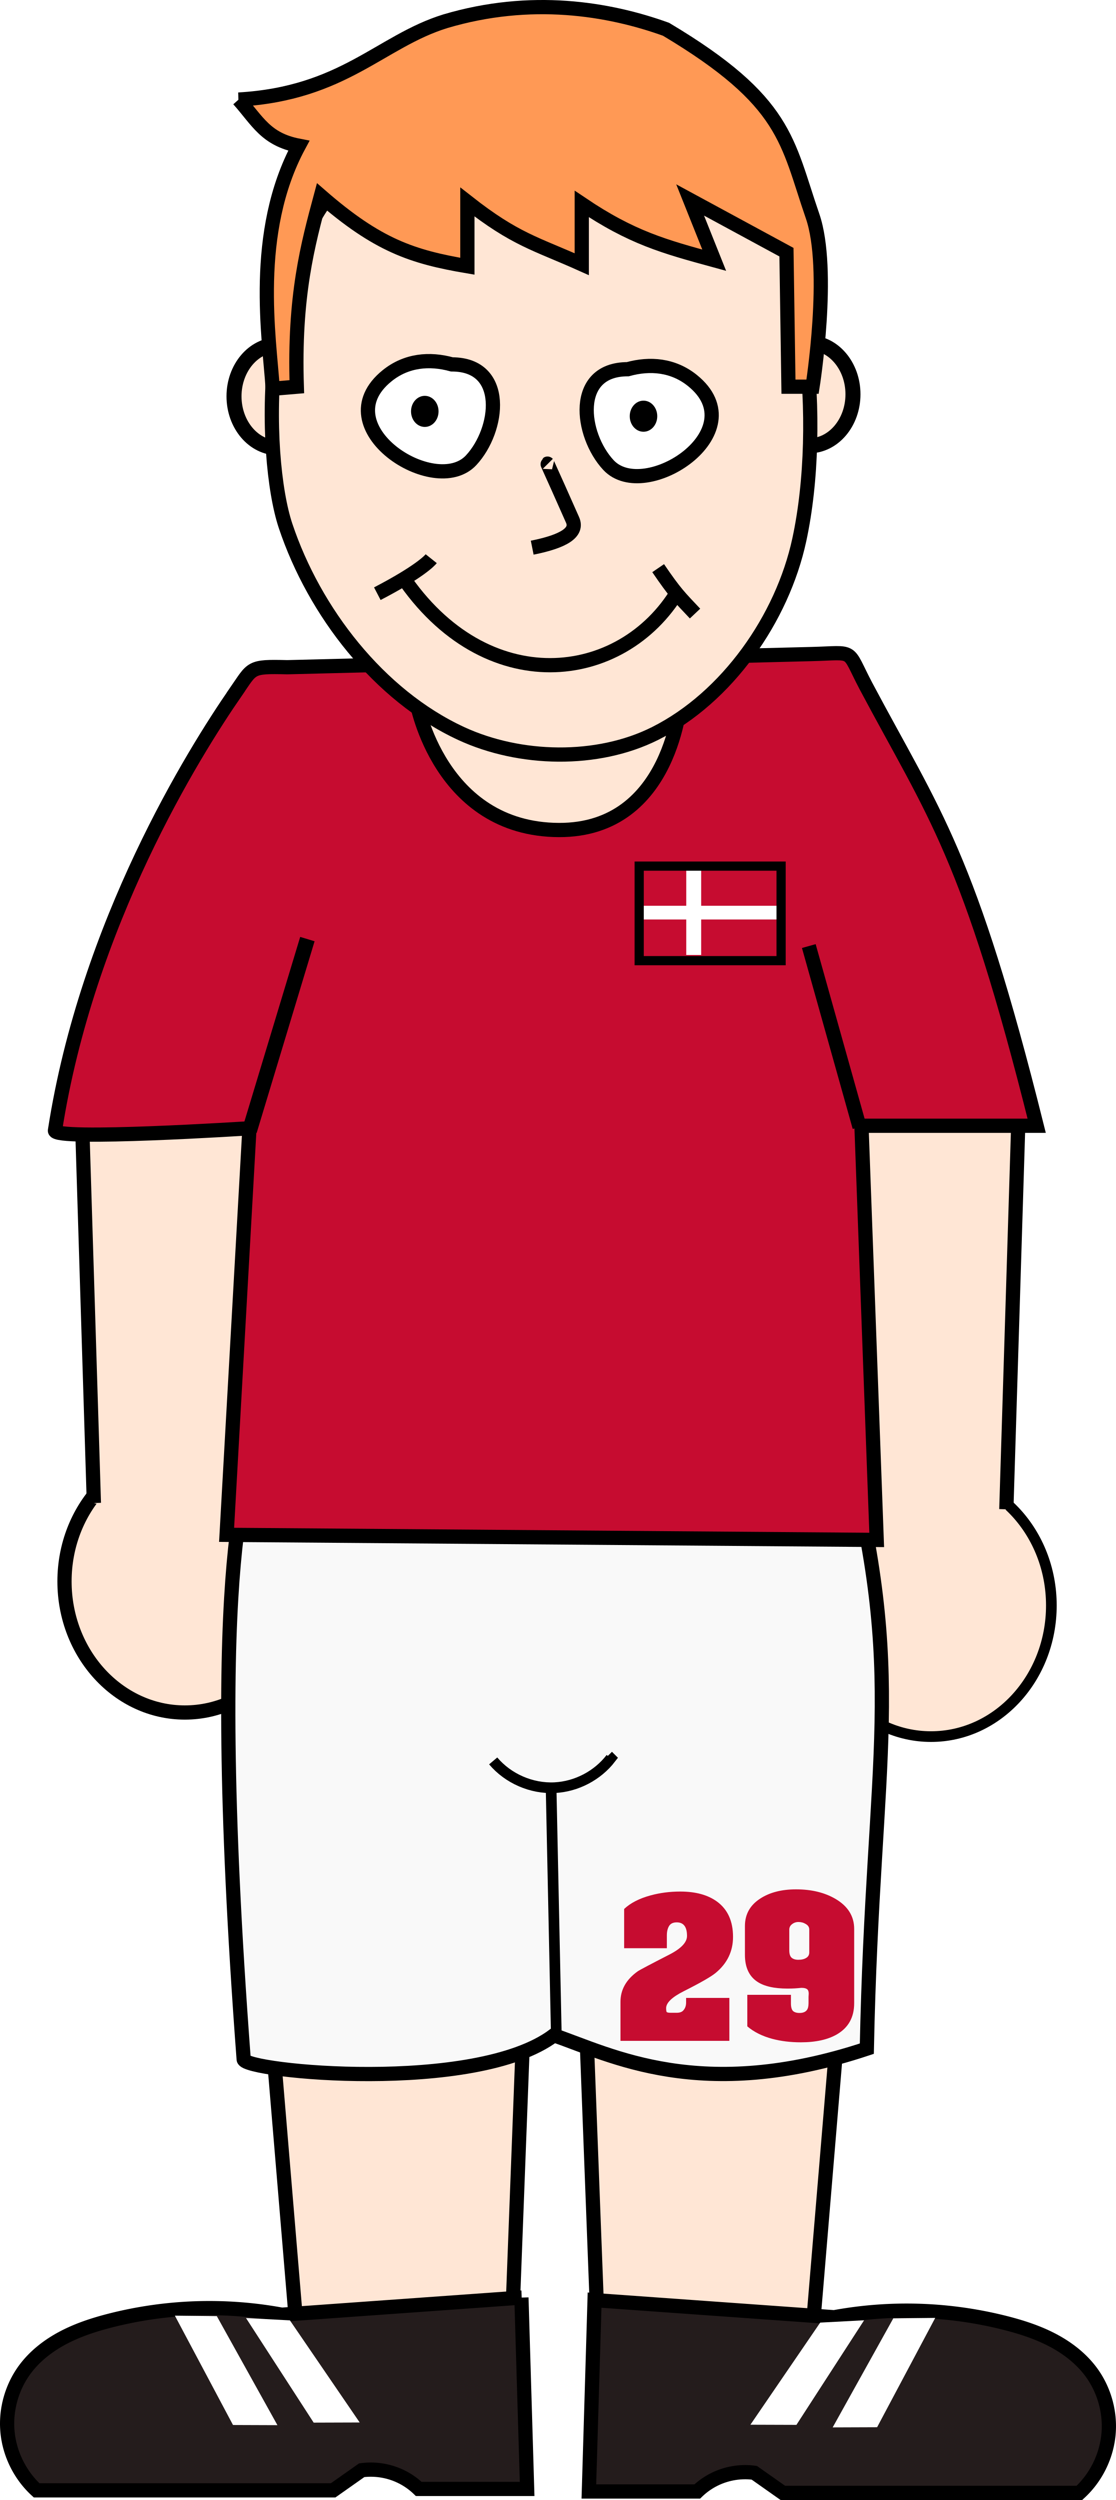 <svg xmlns="http://www.w3.org/2000/svg" xmlns:xlink="http://www.w3.org/1999/xlink" width="334.825" height="749.607" viewBox="0 0 313.899 702.756"><g transform="translate(-168.989 -543.245)"><ellipse style="fill:#ffe6d5;fill-opacity:1;stroke:#000;stroke-width:4.223;stroke-miterlimit:4;stroke-dasharray:none;stroke-opacity:1" cx="396.571" cy="654.076" rx="12.334" ry="14.479"/><ellipse style="fill:#ffe6d5;fill-opacity:1;stroke:#000;stroke-width:4.223;stroke-miterlimit:4;stroke-dasharray:none;stroke-opacity:1" cx="247.143" cy="654.648" rx="12.334" ry="14.479"/><ellipse style="fill:#ffe6d5;fill-opacity:1;stroke:#000;stroke-width:4;stroke-miterlimit:4;stroke-dasharray:none;stroke-opacity:1" cx="220.982" cy="987.777" rx="33.851" ry="36.86"/><ellipse style="fill:#ffe6d5;fill-opacity:1;stroke:#000;stroke-width:3;stroke-miterlimit:4;stroke-dasharray:none;stroke-opacity:1" cx="430.857" cy="994.548" rx="33.851" ry="36.86"/><path style="fill:#ffe6d5;fill-opacity:1;fill-rule:evenodd;stroke:#000;stroke-width:4;stroke-linecap:butt;stroke-linejoin:miter;stroke-miterlimit:4;stroke-dasharray:none;stroke-opacity:1" d="m245.03 978.815 1.01-126.775-54.043 4.041 3.398 109.667M402.406 980.58l-1.01-126.774 54.043 4.04-3.398 109.667M312.327 1214.866l4.581-120.346-73.328-2.388 9.112 108.953M337.73 1214.202l-4.58-120.346 73.328-2.388-9.112 108.953"/><path style="fill:#f9f9f9;fill-opacity:1;fill-rule:evenodd;stroke:#000;stroke-width:4;stroke-linecap:butt;stroke-linejoin:miter;stroke-miterlimit:4;stroke-dasharray:none;stroke-opacity:1" d="M240.54 949.992c61.163.772 109.827-5.116 166.245-1.505 17.425 67.211 7.74 86.487 6.018 170.646-46.666 15.5-72.162 1.633-88.012-3.761-22.053 16.582-86.913 10.205-87.26 6.77-11.127-148.263 2.64-165.748 3.009-172.15z"/><path style="fill:#c60c30;fill-opacity:1;fill-rule:evenodd;stroke:#000;stroke-width:4;stroke-linecap:butt;stroke-linejoin:miter;stroke-miterlimit:4;stroke-dasharray:none;stroke-opacity:1" d="M235.323 737.74c-11.82 17.083-41.852 65.071-50.875 123.303-.451 2.91 54.704-.635 54.704-.635l-6.429 114.286 182.858 1.429-4.286-116.43h49.286c-19.124-76.563-28.718-87.28-48.038-123.623-5.641-10.725-2.678-9.287-15.271-8.97L249.794 730.8c-10.661-.262-9.718.086-14.471 6.939z"/><path style="fill:#ffe6d5;fill-opacity:1;fill-rule:evenodd;stroke:#000;stroke-width:4;stroke-linecap:butt;stroke-linejoin:miter;stroke-miterlimit:4;stroke-dasharray:none;stroke-opacity:1" d="m286.202 740.772 74.286-1.429s-2.258 37.338-34.286 37.22c-33.563-.123-40-35.791-40-35.791z"/><path style="fill:#ffe6d5;fill-rule:evenodd;stroke:#000;stroke-width:4;stroke-linecap:butt;stroke-linejoin:miter;stroke-miterlimit:4;stroke-dasharray:none;stroke-opacity:1" d="M268.167 591.42c-26.24 21.324-25.423 80.035-18.849 99.67 8.085 24.148 26.238 47.61 49.339 58.326 16.516 7.661 38.35 8.169 54.62 0 20.212-10.148 35.754-32.308 40.53-54.414 7.131-32.995 1.662-82.205-13.4-101.442-23.311-29.773-83.2-25.74-112.24-2.14z"/><path style="fill:#fff;fill-rule:evenodd;stroke:#000;stroke-width:4;stroke-linecap:butt;stroke-linejoin:miter;stroke-miterlimit:4;stroke-dasharray:none;stroke-opacity:1" d="M296.094 645.678c-6.312-1.748-12.821-1.162-18.199 3.17-17.894 14.414 13.404 34.735 23.61 23.773 7.918-8.504 10.125-26.943-5.41-26.943z"/><ellipse style="fill:#000;fill-opacity:1;stroke:#000;stroke-width:1.346;stroke-miterlimit:4;stroke-dasharray:none;stroke-opacity:1" cx="288.47" cy="658.885" rx="3.197" ry="3.698"/><path d="M345.545 647.032c6.312-1.749 12.821-1.162 18.199 3.17 17.894 14.414-13.404 34.735-23.61 23.773-7.918-8.504-10.125-26.943 5.41-26.943z" style="fill:#fff;fill-rule:evenodd;stroke:#000;stroke-width:4;stroke-linecap:butt;stroke-linejoin:miter;stroke-miterlimit:4;stroke-dasharray:none;stroke-opacity:1"/><ellipse ry="3.698" rx="3.197" cy="660.239" cx="349.986" style="fill:#000;fill-opacity:1;stroke:#000;stroke-width:1.346;stroke-miterlimit:4;stroke-dasharray:none;stroke-opacity:1"/><path style="fill:none;fill-rule:evenodd;stroke:#000;stroke-width:4;stroke-linecap:butt;stroke-linejoin:miter;stroke-miterlimit:4;stroke-dasharray:none;stroke-opacity:1" d="M318.685 697.197c8.97-1.795 12.895-4.299 11.35-7.796-6.967-15.766-7.3-16.103-6.967-15.766"/><g style="stroke-width:4;stroke-miterlimit:4;stroke-dasharray:none"><path d="M111.17 536.139c11.862-6.174 14.728-9.3 15.16-9.84" style="fill:none;fill-rule:evenodd;stroke:#000;stroke-width:4;stroke-linecap:butt;stroke-linejoin:miter;stroke-miterlimit:4;stroke-dasharray:none;stroke-opacity:1" transform="translate(163.95 173.996)"/><path d="M118.085 531.086c23.471 35.016 61.832 30.635 77.66 4.255" style="fill:none;fill-rule:evenodd;stroke:#000;stroke-width:4;stroke-linecap:butt;stroke-linejoin:miter;stroke-miterlimit:4;stroke-dasharray:none;stroke-opacity:1" transform="translate(163.95 173.996)"/><path d="M190.16 528.958c4.812 7.047 5.93 8.057 10.372 12.766" style="fill:none;fill-rule:evenodd;stroke:#000;stroke-width:4;stroke-linecap:butt;stroke-linejoin:miter;stroke-miterlimit:4;stroke-dasharray:none;stroke-opacity:1" transform="translate(163.95 173.996)"/></g><path style="fill:none;fill-rule:evenodd;stroke:#000;stroke-width:3;stroke-linecap:butt;stroke-linejoin:miter;stroke-miterlimit:4;stroke-dasharray:none;stroke-opacity:1" d="m325.497 1116.682-1.504-71.077M307.71 1038.241c4.202 4.98 10.793 7.846 17.301 7.523 6.127-.305 12.058-3.412 15.797-8.275l-.752-.752"/><path style="fill:#241c1c;fill-opacity:1;fill-rule:evenodd;stroke:#000;stroke-width:4;stroke-linecap:butt;stroke-linejoin:miter;stroke-miterlimit:4;stroke-dasharray:none;stroke-opacity:1" d="m315.65 1189.101 1.605 53.79h-30.488a19.433 19.433 0 0 0-5.57-3.753 19.504 19.504 0 0 0-10.477-1.502l-8.023 5.651H179.28c-4.619-4.222-7.595-10.197-8.181-16.427-.587-6.23 1.222-12.656 4.972-17.666 2.82-3.767 6.654-6.7 10.825-8.879 4.17-2.18 8.683-3.636 13.244-4.795a112.942 112.942 0 0 1 48.116-1.605l67.395-4.814zM336.225 1189.816l-1.605 53.79h30.489a19.433 19.433 0 0 1 5.57-3.754 19.504 19.504 0 0 1 10.476-1.502l8.023 5.651h83.418c4.62-4.221 7.595-10.197 8.182-16.427.586-6.23-1.222-12.656-4.972-17.665-2.82-3.768-6.654-6.7-10.825-8.88-4.171-2.179-8.684-3.635-13.245-4.795a112.944 112.944 0 0 0-48.116-1.604l-67.395-4.814z"/><path style="fill:none;fill-rule:evenodd;stroke:#000;stroke-width:4;stroke-linecap:butt;stroke-linejoin:miter;stroke-miterlimit:4;stroke-dasharray:none;stroke-opacity:1" d="m410.76 860.051-14.276-50.866"/><path style="fill:#fff;fill-rule:evenodd;stroke:none;stroke-width:1px;stroke-linecap:butt;stroke-linejoin:miter;stroke-opacity:1" d="m399.688 1196.134-19.627 28.704 12.94.043 19.034-29.4zM420.248 1194.945l-17.048 30.647 12.494-.046 16.349-30.736zM250.53 1195.506l19.628 28.703-12.94.043-19.034-29.4zM229.971 1194.317l17.048 30.647-12.494-.046-16.349-30.736z"/><path d="M384.82 782.435v-.062m-.031.064v-.065m-.023.066v-.067" style="fill:none;stroke:#000;stroke-width:.001"/><path style="fill:none;fill-rule:evenodd;stroke:#000;stroke-width:4.226;stroke-linecap:butt;stroke-linejoin:miter;stroke-miterlimit:4;stroke-dasharray:none;stroke-opacity:1" d="m239.152 861.123 16.296-53.898"/><path style="fill:#c60c30" d="M177.58 180.4h2983.9v1983.7H177.58z" transform="matrix(.013 0 0 .012 347.125 785.718)"/><path style="fill:#fff" d="M1145.3 180.4h322.58v1983.7H1145.3z" transform="matrix(.013 0 0 .012 347.125 785.718)"/><path style="fill:#fff" d="M177.58 1011.7h2983.9v321.17H177.58z" transform="matrix(.013 0 0 .012 347.125 785.718)"/><path style="opacity:1;fill:none;fill-opacity:1;stroke:#000;stroke-width:2.586;stroke-miterlimit:4;stroke-dasharray:none;stroke-opacity:1" d="M348.774 786.712h39.914v26.581h-39.914z"/><path style="fill:#f95;fill-rule:evenodd;stroke:#000;stroke-width:4;stroke-linecap:butt;stroke-linejoin:miter;stroke-miterlimit:4;stroke-dasharray:none;stroke-opacity:1" d="M236.102 571.231c29.54-1.693 39.888-16.369 58.138-22.013 24.084-7.15 45.91-3.575 62.09 2.258 34.056 20.32 33.94 31.469 41.205 52.494 5.224 15.115 0 47.978 0 47.978h-6.773l-.565-37.818-27.093-14.676 6.773 16.934c-14.111-3.857-23.142-6.303-37.254-15.805v16.934c-12.982-5.833-18.627-6.868-32.174-17.498v18.062c-15.468-2.624-25.215-5.844-41.205-19.756-3.669 13.641-7.62 28.129-6.773 53.623l-6.774.565c-.94-14.3-5.832-43.84 7.338-68.3-9.313-1.787-11.571-6.96-16.933-12.982z"/><use height="100%" width="100%" style="fill:#fff" xlink:href="#Star7" transform="matrix(.667 0 0 .667 514.009 965.82)"/><use height="100%" width="100%" style="fill:#fff" xlink:href="#Star7" transform="matrix(.317 0 0 .317 554.008 969.154)"/><use height="100%" width="100%" style="fill:#fff" xlink:href="#Star7" transform="matrix(.317 0 0 .317 544.008 953.321)"/><use height="100%" width="100%" style="fill:#fff" xlink:href="#Star7" transform="matrix(.317 0 0 .317 554.008 942.488)"/><use height="100%" width="100%" style="fill:#fff" xlink:href="#Star7" transform="matrix(.317 0 0 .317 562.897 950.654)"/><use height="100%" width="100%" style="fill:#fff" xlink:href="#Star5" transform="translate(558.008 957.488) scale(.185)"/><g style="font-style:normal;font-weight:400;font-size:54.137px;line-height:125%;font-family:sans-serif;letter-spacing:0;word-spacing:0;fill:#c60c30;fill-opacity:1;stroke:none;stroke-width:1px;stroke-linecap:butt;stroke-linejoin:miter;stroke-opacity:1"><path d="M356.454 1108.734q.103.31 1.185.31h1.65q1.238 0 1.805-.568.876-.876.876-2.32v-1.289h12.168v12.065h-30.626v-10.982q0-5.105 4.847-8.559.722-.516 8.971-4.743 4.898-2.527 4.898-5.208 0-3.815-2.887-3.815-1.547 0-2.166 1.031-.618 1.031-.618 2.63v3.609h-12.014v-11.034q2.682-2.526 7.425-3.815 3.97-1.083 8.352-1.083 6.497 0 10.364 2.836 4.485 3.3 4.485 9.899 0 6.084-4.846 10.105-1.908 1.599-9.074 5.208-4.899 2.475-4.899 4.743 0 .62.104.98zM409.245 1106.362q0 5.878-4.795 8.714-3.867 2.268-10.209 2.268-4.382 0-8.043-.98-4.228-1.134-7.012-3.505v-8.868h12.271v2.423q0 1.495.567 2.114.62.567 1.857.567 1.443 0 2.062-.825.464-.619.464-1.908v-1.804q.052-.567.052-.877 0-.773-.31-1.134-.464-.516-1.753-.516-.98.103-1.856.155-.876.052-2.062.052-5.569 0-8.456-1.908-3.506-2.32-3.506-7.579v-8.095q0-4.95 4.331-7.733 3.97-2.578 10.054-2.578 6.496 0 11.085 2.68 5.26 3.094 5.26 8.456v20.882zm-12.632-20.726q0-.98-.98-1.547-.927-.567-2.062-.567-1.031 0-1.804.618-.774.568-.774 1.547v5.826q0 1.496.67 2.063.67.567 1.857.567 1.392 0 2.217-.516.876-.515.876-1.546v-6.445z" style="font-style:normal;font-variant:normal;font-weight:100;font-stretch:normal;font-family:AcmeFont;-inkscape-font-specification:'AcmeFont Thin';fill:#c60c30;fill-opacity:1"/></g></g></svg>